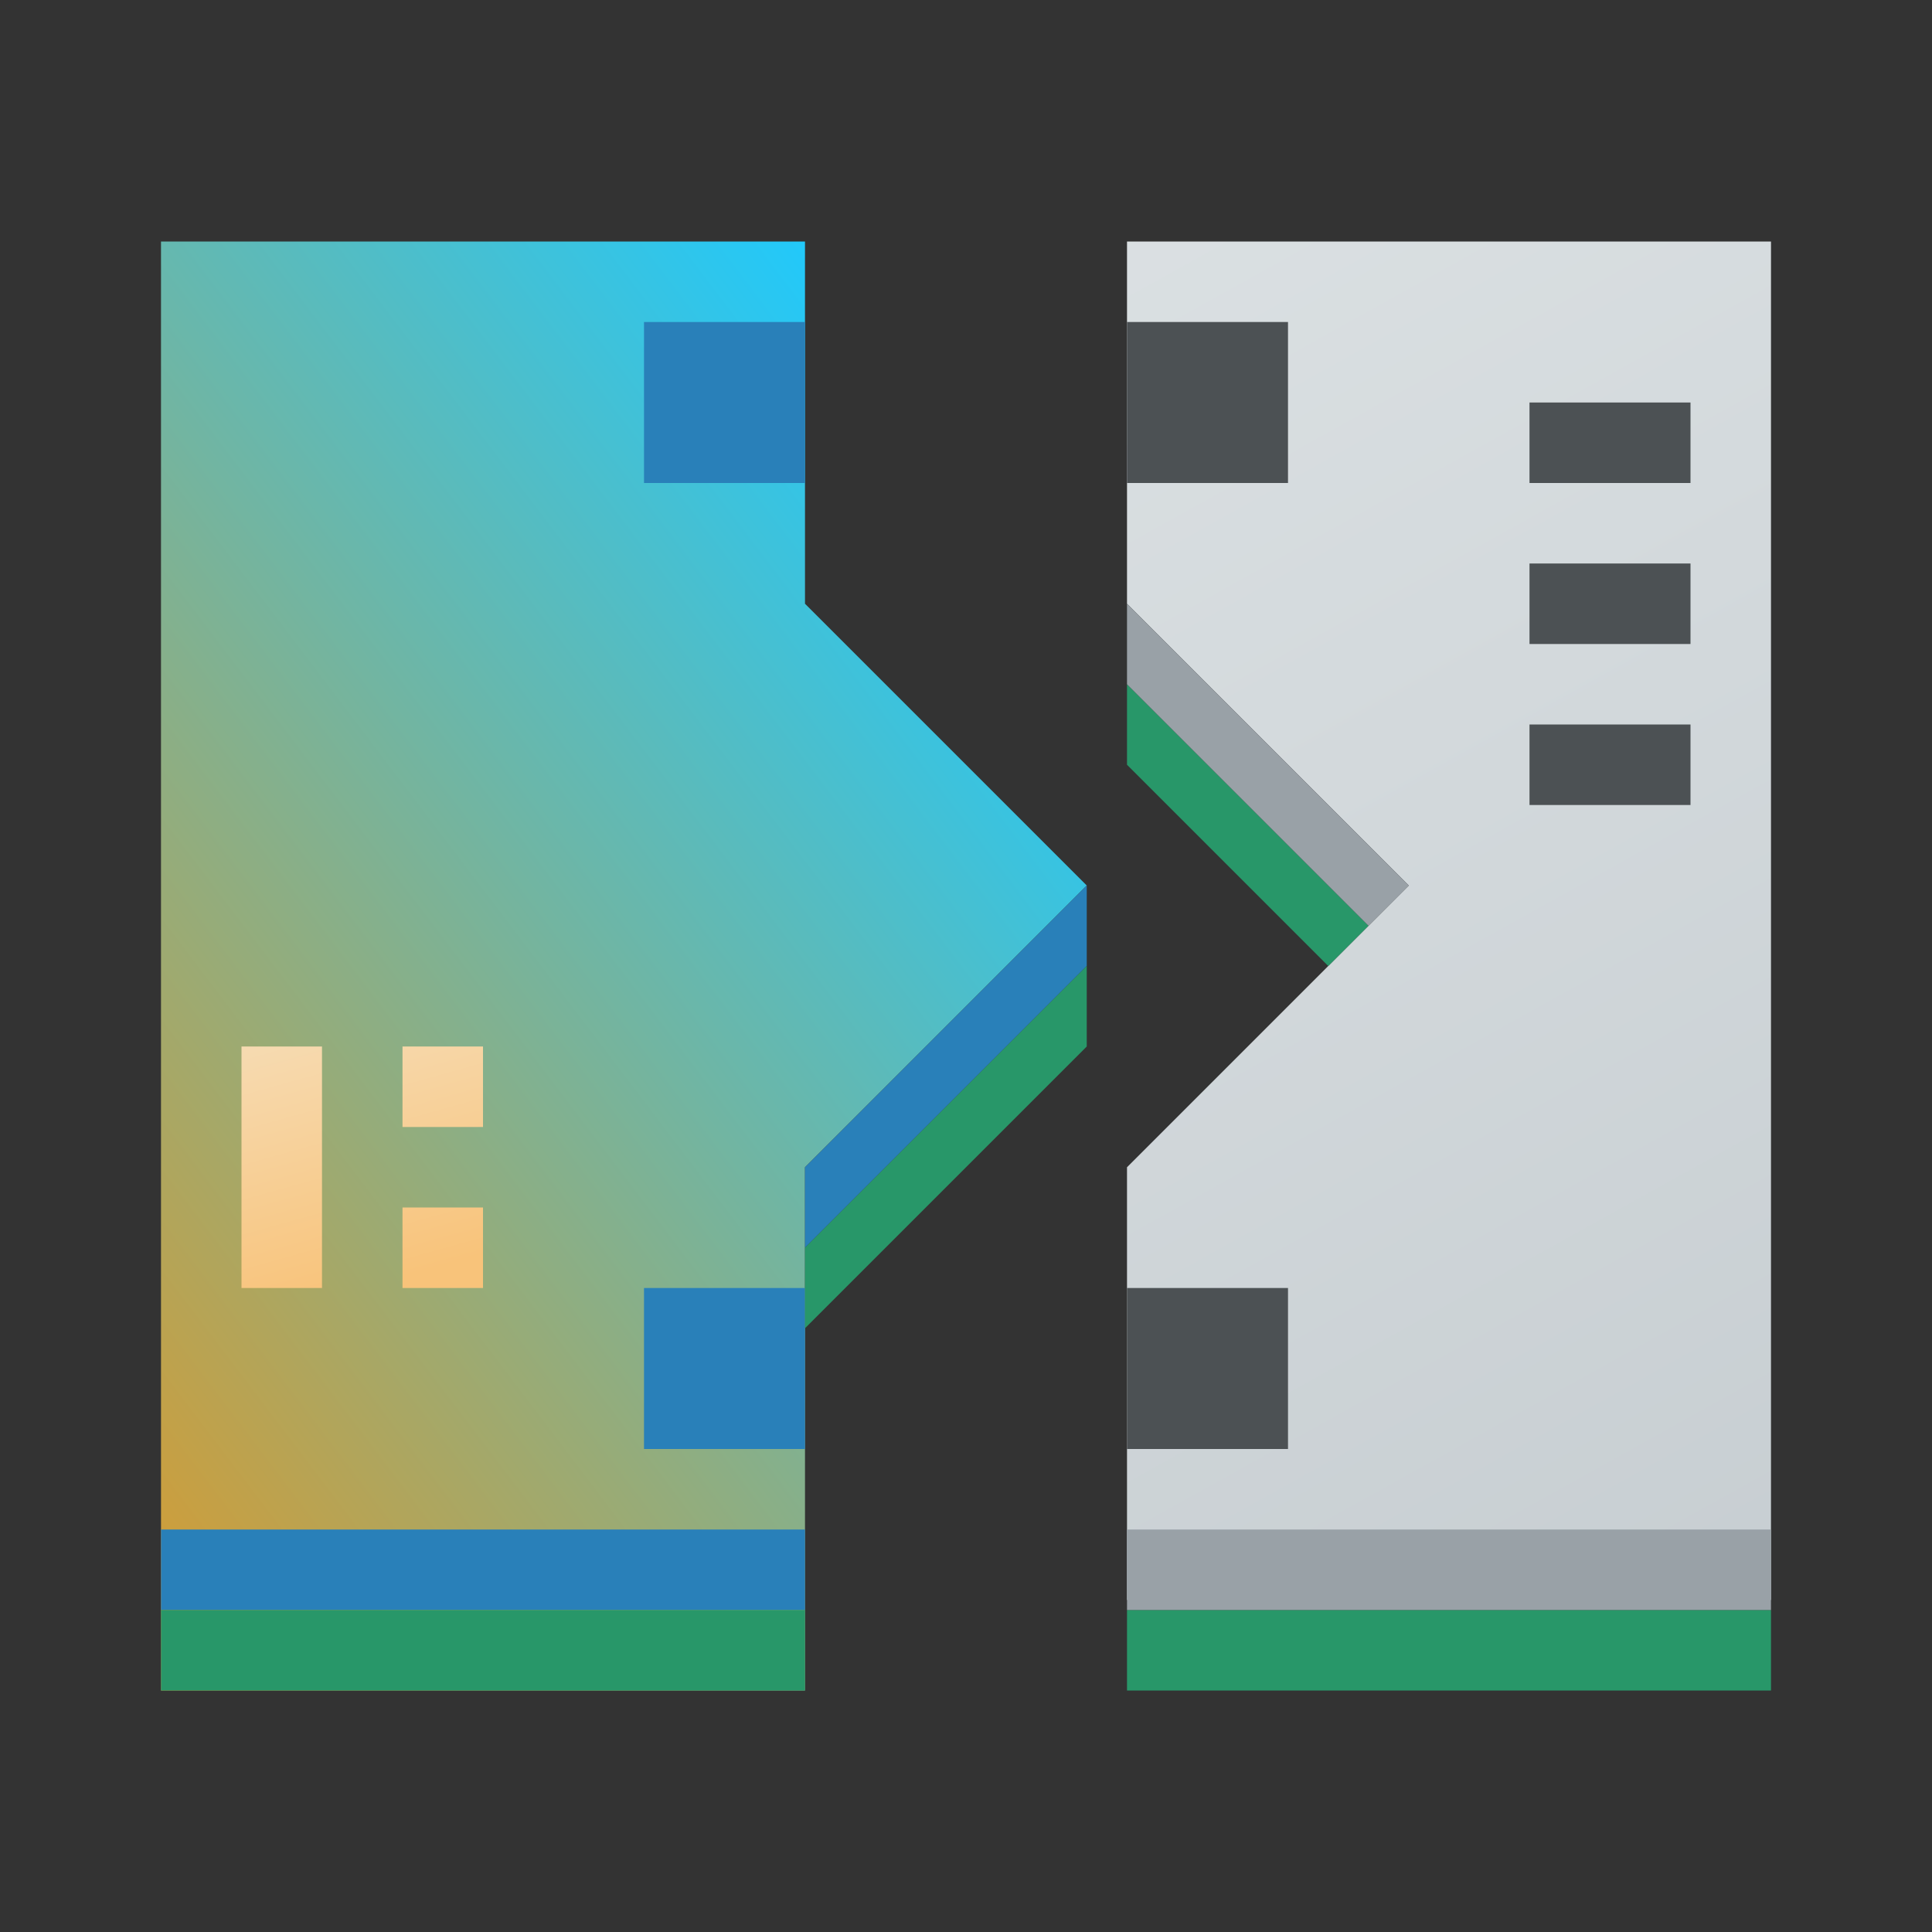 <svg xmlns="http://www.w3.org/2000/svg" xmlns:xlink="http://www.w3.org/1999/xlink" height="24" width="24" viewBox="0 0 24 24">
  <rect x="0" y="0" width="24" height="24" fill="#333333" stroke="none"/>
  <linearGradient id="a" gradientUnits="userSpaceOnUse" x1="-2.75" x2="12.875" y1="18.875" y2="7">
    <stop offset="0" stop-color="#f19514"/>
    <stop offset="1" stop-color="#21c9fb"/>
  </linearGradient>
  <linearGradient id="b" gradientUnits="userSpaceOnUse" x1="24.75" x2="12.25" y1="18.25" y2="-4.25">
    <stop offset="0" stop-color="#c6cdd1"/>
    <stop offset="1" stop-color="#e0e5e7"/>
  </linearGradient>
  <linearGradient id="c" gradientTransform="matrix(1 0 0 .6 -4.675 -5.625)" gradientUnits="userSpaceOnUse" x1="9" x2="3.746" y1="34" y2="22.724">
    <stop offset="0" stop-color="#f8c37a"/>
    <stop offset="1" stop-color="#f4fcff"/>
  </linearGradient>
  <g transform="translate(1,1)">
    <path d="m1 2v18h8v-6.5l3.5-3.5-3.5-3.5v-4.5z" fill="url(#a)" fill-rule="evenodd" stroke-width=".625"/>
    <path d="m21 18.875h-8v-5.375l3.5-3.5-3.5-3.5v-4.5h8z" fill="url(#b)" fill-rule="evenodd" stroke-width=".625"/>
    <path d="m2 12v3h1v-3zm2 0v1h1v-1zm0 2v1h1v-1z" fill="url(#c)" stroke-linejoin="round" stroke-width=".387"/>
    <g fill-rule="evenodd" stroke-width=".625">
      <path d="m7 3v2h2v-2zm5.5 7-3.5 3.5v1l3.5-3.5zm-5.5 5v2h2v-2zm-6 3v1h8v-1z" fill="#2980b9"/>
      <path d="m13 7.5v1l2.5 2.5.5-.5zm-.5 3.5-3.5 3.5v1l3.5-3.5zm-11.5 8v1h8v-1zm12 0v1h8v-1z" fill="#289769"/>
      <path d="m13 6.5v1l3 3 .5-.5zm0 11.5v1h8v-1z" fill="#99a1a7"/>
    </g>
    <path d="m13 3v2h2v-2zm5 1v1h2v-1zm0 2v1h2v-1zm0 2v1h2v-1zm-5 7v2h2v-2z" fill="#4c5154" stroke-linejoin="round" stroke-width=".5"/>
  </g>
</svg>
